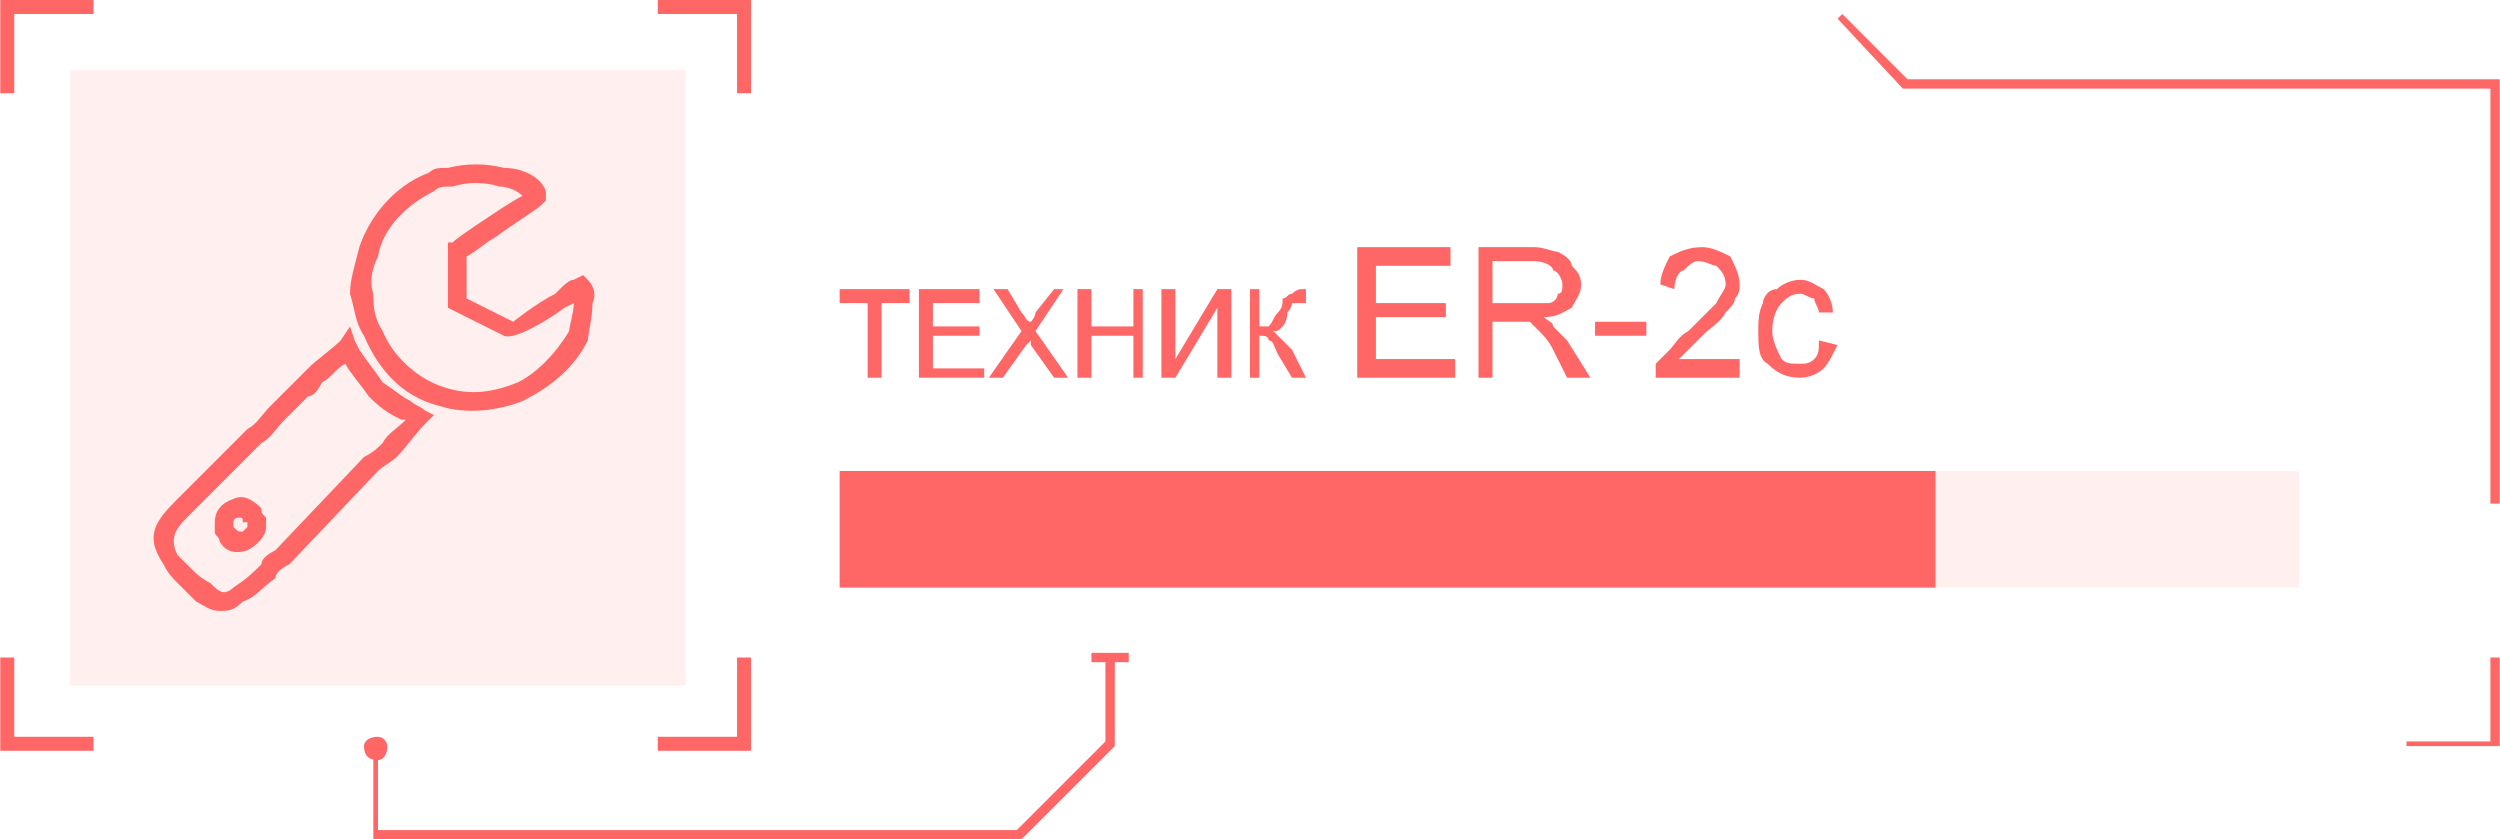 <?xml version="1.0" encoding="UTF-8"?>
<!DOCTYPE svg PUBLIC "-//W3C//DTD SVG 1.1//EN" "http://www.w3.org/Graphics/SVG/1.1/DTD/svg11.dtd">
<!-- Creator: CorelDRAW X7 -->
<svg xmlns="http://www.w3.org/2000/svg" xml:space="preserve" width="189.705mm" height="63.693mm" version="1.1" style="shape-rendering:geometricPrecision; text-rendering:geometricPrecision; image-rendering:optimizeQuality; fill-rule:evenodd; clip-rule:evenodd"
viewBox="0 0 536 180"
 xmlns:xlink="http://www.w3.org/1999/xlink">
 <defs>
  <style type="text/css">
   <![CDATA[
    .fil0 {fill:#FF6666;fill-rule:nonzero}
    .fil1 {fill:#FF6666;fill-rule:nonzero;fill-opacity:0.102}
   ]]>
  </style>
 </defs>
 <g id="Слой_x0020_1">
  <g id="_2192465446592">
   <polygon class="fil0" points="219,180 80,180 80,160 81,160 81,178 218,178 237,159 237,141 239,141 239,160 "/>
   <polygon class="fil0" points="242,142 234,142 234,140 242,140 "/>
   <path class="fil0" d="M81 163c-2,0 -3,-1 -3,-3 0,-1 1,-2 3,-2 1,0 2,1 2,2 0,2 -1,3 -2,3z"/>
   <polygon class="fil0" points="536,108 534,108 534,19 408,19 394,4 395,3 409,17 536,17 "/>
   <polygon class="fil0" points="536,160 516,160 516,159 534,159 534,141 536,141 "/>
   <polygon class="fil1" points="180,126 180,101 493,101 493,126 "/>
   <polygon class="fil0" points="180,126 180,101 415,101 415,126 "/>
   <g>
    <polygon class="fil1" points="147,147 15,147 15,15 147,15 "/>
    <polygon class="fil0" points="3,20 0,20 0,0 20,0 20,3 3,3 "/>
    <polygon class="fil0" points="161,20 158,20 158,3 141,3 141,0 161,0 "/>
    <polygon class="fil0" points="161,161 141,161 141,158 158,158 158,141 161,141 "/>
    <polygon class="fil0" points="20,161 0,161 0,141 3,141 3,158 20,158 "/>
    <path class="fil0" d="M123 65l-2 1c-4,3 -11,7 -13,6l-12 -6 0 -14 1 0c1,-1 4,-3 7,-5 3,-2 6,-4 8,-5 -1,-1 -3,-2 -5,-2 -3,-1 -7,-1 -10,0 -2,0 -3,0 -4,1 -6,3 -11,8 -12,14 -1,2 -2,5 -1,8 0,2 0,5 2,8 2,5 7,10 13,12 6,2 11,1 16,-1 4,-2 8,-6 11,-11 0,-1 1,-4 1,-6l0 0zm-4 -2c2,-2 3,-3 4,-3l2 -1 1 1c1,1 2,3 1,5 0,3 -1,7 -1,8l0 0 0 0c-3,6 -8,10 -14,13 -5,2 -12,3 -18,1 -8,-2 -13,-8 -16,-15 -2,-3 -2,-6 -3,-9 0,-3 1,-6 2,-10 2,-6 7,-13 15,-16 1,-1 2,-1 4,-1 4,-1 8,-1 12,0 4,0 8,2 9,5 0,0 0,0 0,1l0 1 -1 1c-1,1 -6,4 -10,7 -2,1 -4,3 -6,4l0 9 10 5c0,0 5,-4 9,-6z"/>
    <path class="fil0" d="M38 119c1,1 2,2 3,3 1,1 2,2 4,3 1,1 2,2 3,2 0,0 1,0 2,-1 3,-2 4,-3 6,-5 0,-1 1,-2 3,-3l19 -20c2,-1 3,-2 4,-3 1,-2 3,-3 5,-5l-1 0c-2,-1 -4,-2 -7,-5 -2,-3 -4,-5 -5,-7 -2,1 -3,3 -5,4 -1,2 -2,3 -3,3l-5 5c-2,2 -3,4 -5,5l0 0 -15 15 0 0 0 0c-3,3 -5,5 -3,9zm0 6c-1,-1 -2,-2 -3,-4 -4,-6 -2,-9 3,-14l0 0 0 0 15 -15 0 0c2,-1 3,-3 5,-5l5 -5c1,-1 2,-2 3,-3 2,-2 5,-4 7,-6l2 -3 1 3 1 2c2,3 3,4 5,7 3,2 4,3 6,4 1,1 2,1 3,2l2 1 -2 2c-2,2 -4,5 -6,7 -1,1 -3,2 -4,3l-19 20c-2,1 -3,2 -3,3 -3,2 -4,4 -7,5 -2,2 -3,2 -5,2 -2,0 -3,-1 -5,-2 -1,-1 -3,-3 -4,-4zm13 -14c-1,0 -1,1 -1,1 0,0 0,1 0,1 0,0 0,0 0,0 1,1 1,1 2,1 0,0 1,-1 1,-1 0,0 0,-1 0,-1 0,0 -1,0 -1,0 0,-1 0,-1 -1,-1zm-5 1c0,-2 1,-4 4,-5 2,-1 4,0 6,2 0,1 0,1 1,2 0,1 0,1 0,2 0,2 -2,4 -4,5 -3,1 -5,0 -6,-2 0,-1 -1,-1 -1,-2 0,-1 0,-2 0,-2z"/>
   </g>
   <polygon class="fil0" points="186,81 186,65 180,65 180,62 195,62 195,65 189,65 189,81 "/>
   <polygon id="1" class="fil0" points="197,81 197,62 210,62 210,65 200,65 200,70 210,70 210,72 200,72 200,79 211,79 211,81 "/>
   <path id="2" class="fil0" d="M212 81l7 -10 -6 -9 3 0 3 5c1,1 1,2 2,2 0,0 1,-1 1,-2l4 -5 2 0 -6 9 7 10 -3 0 -5 -7c0,0 0,-1 0,-1 -1,1 -1,1 -1,1l-5 7 -3 0z"/>
   <polygon id="3" class="fil0" points="231,81 231,62 234,62 234,70 243,70 243,62 245,62 245,81 243,81 243,72 234,72 234,81 "/>
   <polygon id="4" class="fil0" points="249,62 252,62 252,77 261,62 264,62 264,81 261,81 261,66 252,81 249,81 "/>
   <path id="5" class="fil0" d="M268 62l2 0 0 8c1,0 2,0 2,0 1,-1 1,-2 2,-3 1,-1 1,-2 1,-3 1,0 1,-1 2,-1 0,0 1,-1 2,-1 1,0 1,0 1,0l0 3c0,0 0,0 0,0 -1,0 -1,0 -1,0 -1,0 -1,0 -2,0 0,0 0,1 -1,2 0,2 -1,3 -1,3 -1,1 -1,1 -2,1 1,1 2,2 4,4l3 6 -3 0 -3 -5c-1,-2 -1,-3 -2,-3 0,-1 -1,-1 -2,-1l0 9 -2 0 0 -19z"/>
   <polygon id="6" class="fil0" points="291,81 291,53 311,53 311,57 295,57 295,65 310,65 310,68 295,68 295,77 312,77 312,81 "/>
   <path id="7" class="fil0" d="M317 81l0 -28 12 0c2,0 4,1 5,1 2,1 3,2 3,3 1,1 2,2 2,4 0,2 -1,3 -2,5 -2,1 -3,2 -6,2 1,1 2,1 2,2 1,1 2,2 3,3l5 8 -5 0 -3 -6c-1,-2 -2,-3 -3,-4 -1,-1 -1,-1 -2,-2 0,0 -1,0 -1,0 -1,0 -1,0 -2,0l-5 0 0 12 -3 0zm3 -16l8 0c2,0 3,0 4,0 1,0 2,-1 2,-2 1,0 1,-1 1,-2 0,-1 -1,-3 -2,-3 0,-1 -2,-2 -4,-2l-9 0 0 9z"/>
   <polygon id="8" class="fil0" points="342,72 342,69 353,69 353,72 "/>
   <path id="9" class="fil0" d="M373 77l0 4 -18 0c0,-1 0,-2 0,-3 1,-1 2,-2 3,-3 1,-1 2,-3 4,-4 3,-3 5,-5 6,-6 1,-2 2,-3 2,-4 0,-2 -1,-3 -2,-4 -1,0 -2,-1 -4,-1 -1,0 -2,1 -3,2 -1,0 -2,2 -2,4l-3 -1c0,-2 1,-4 2,-6 2,-1 4,-2 7,-2 2,0 4,1 6,2 1,2 2,4 2,6 0,1 0,2 -1,3 0,1 -1,2 -2,3 -1,2 -3,3 -5,5 -2,2 -3,3 -4,4 0,0 -1,1 -1,1l13 0z"/>
   <path id="10" class="fil0" d="M390 73l4 1c-1,2 -2,4 -3,5 -1,1 -3,2 -5,2 -3,0 -5,-1 -7,-3 -2,-1 -2,-4 -2,-7 0,-2 0,-4 1,-6 0,-1 1,-3 3,-3 1,-1 3,-2 5,-2 2,0 3,1 5,2 1,1 2,3 2,5l-3 0c0,-1 -1,-2 -1,-3 -1,0 -2,-1 -3,-1 -2,0 -3,1 -4,2 -1,1 -2,3 -2,6 0,2 1,4 2,6 1,1 2,1 4,1 1,0 2,0 3,-1 1,-1 1,-2 1,-4z"/>
  </g>
 </g>
</svg>
